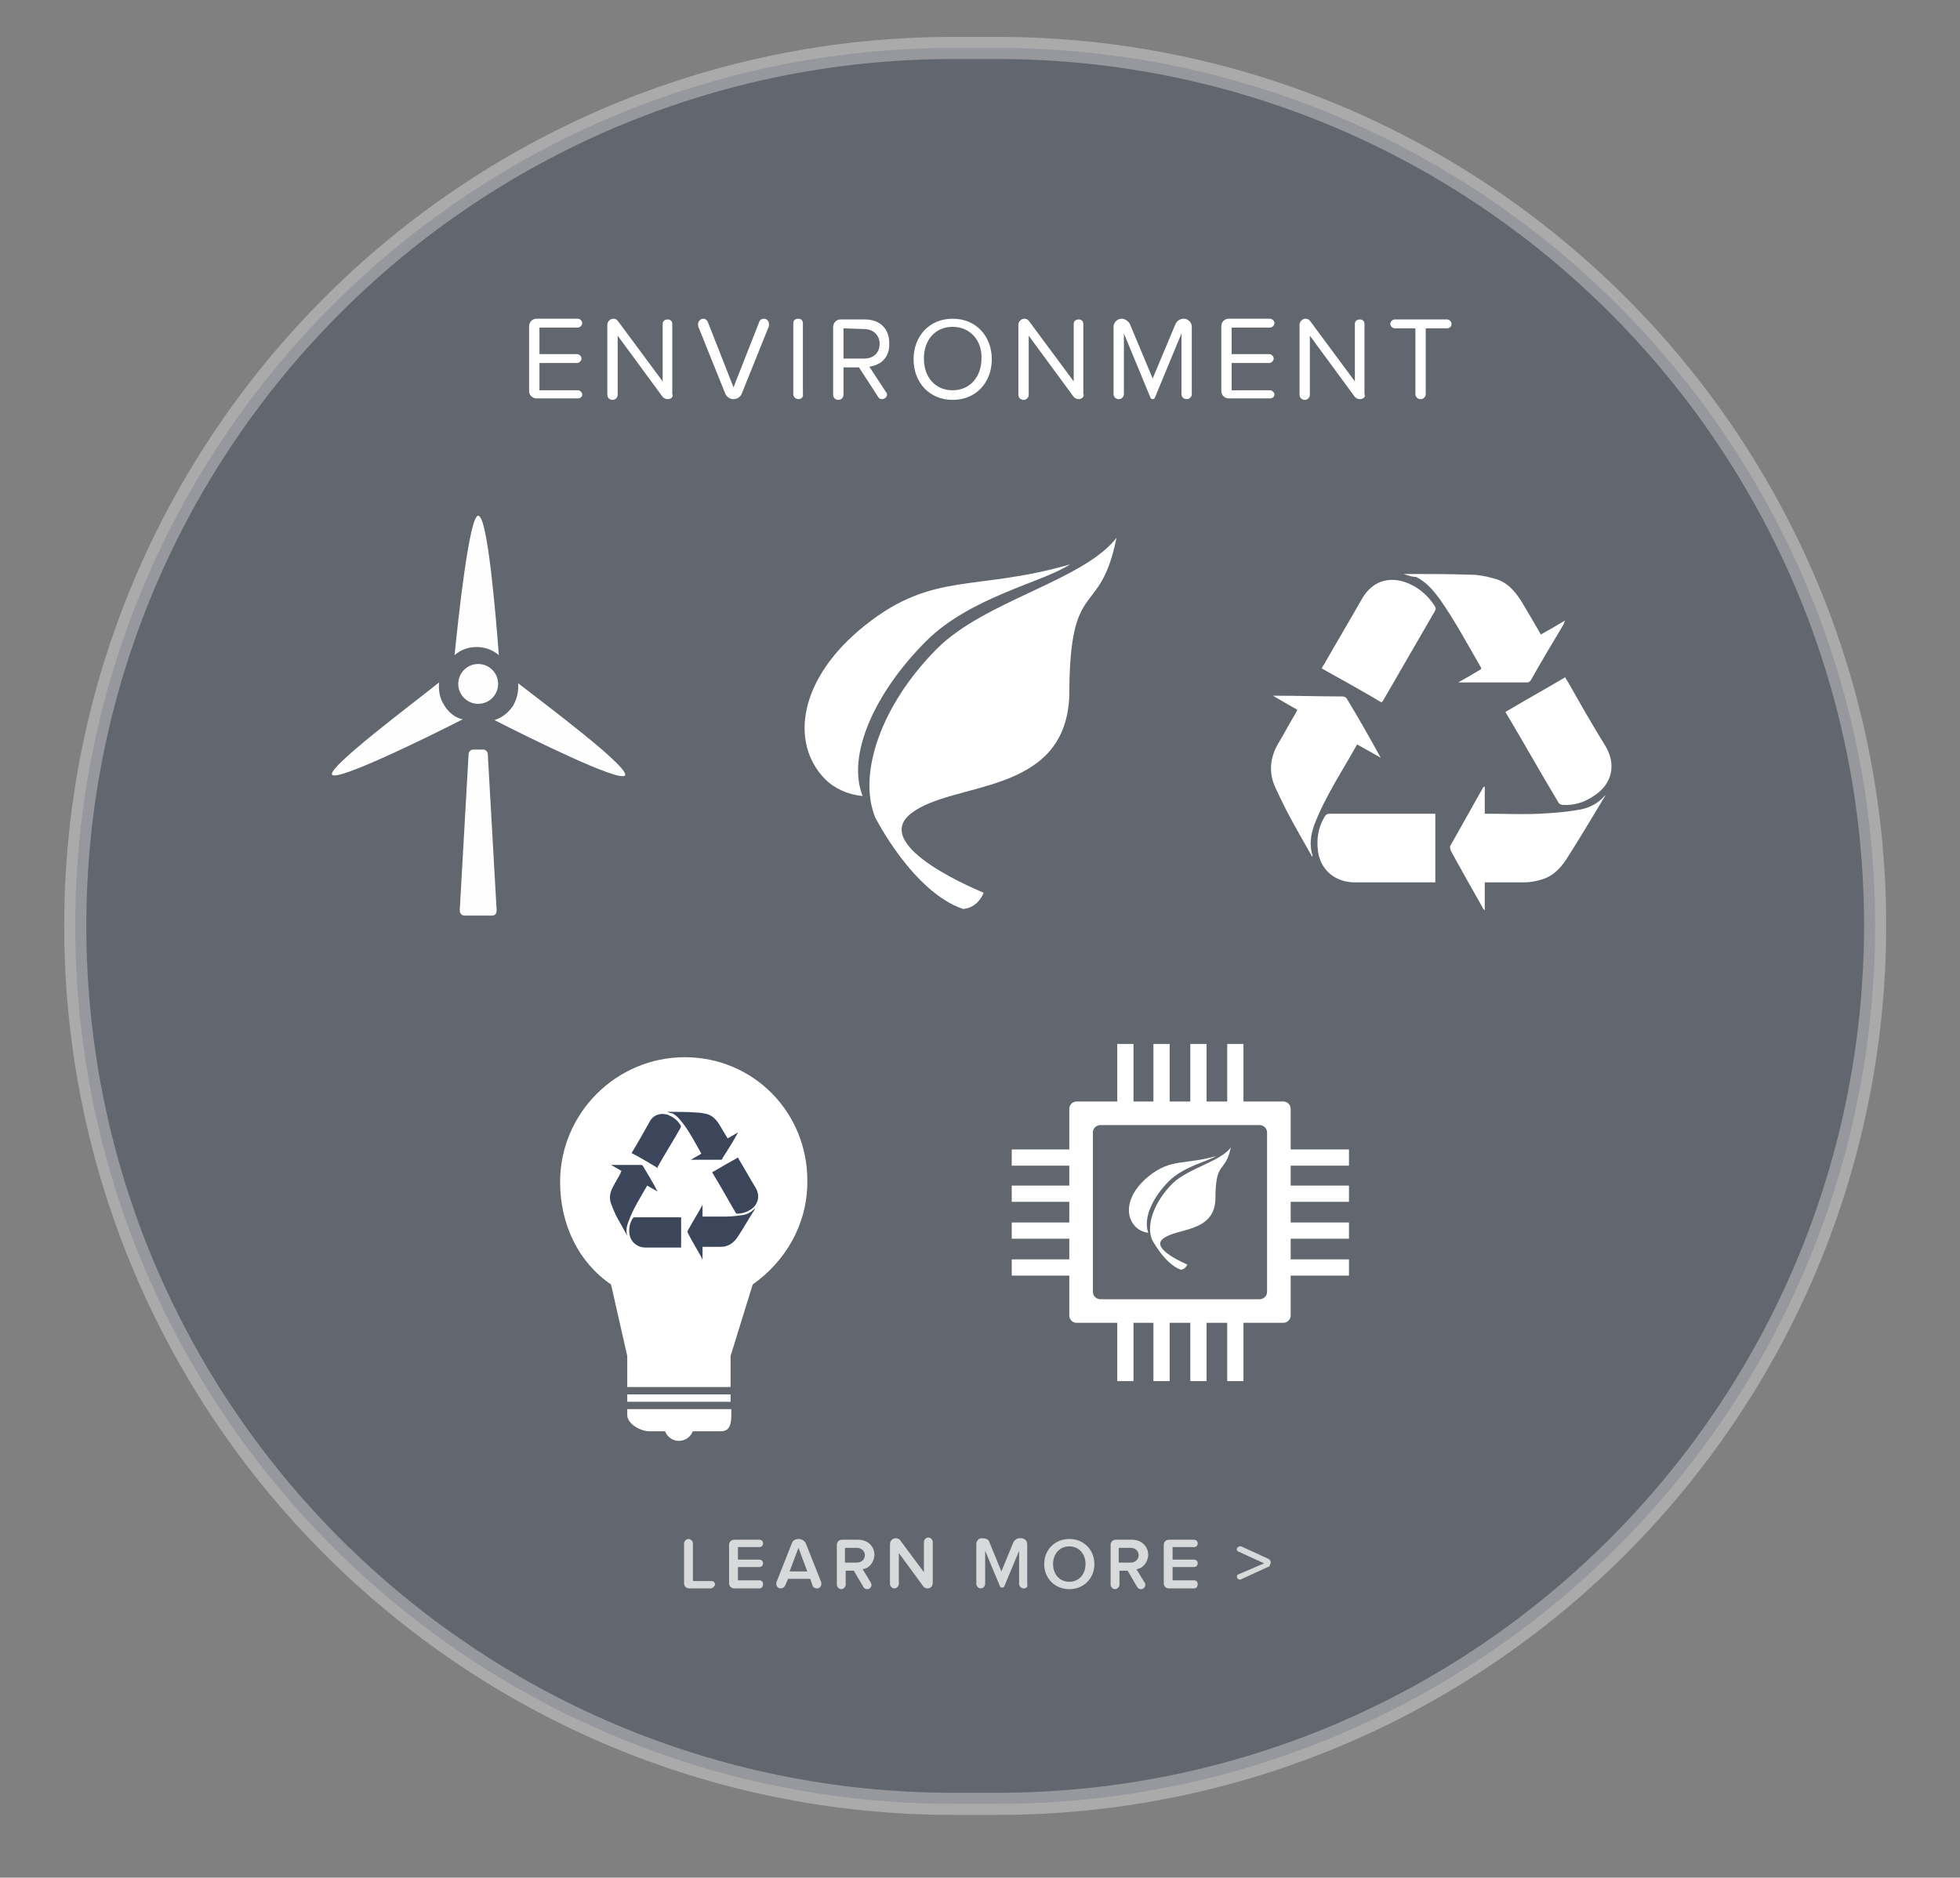<?xml version="1.0" encoding="utf-8"?>
<!-- Generator: Adobe Illustrator 19.1.0, SVG Export Plug-In . SVG Version: 6.00 Build 0)  -->
<svg version="1.1" id="Layer_1" xmlns="http://www.w3.org/2000/svg" xmlns:xlink="http://www.w3.org/1999/xlink" x="0px" y="0px"
	 viewBox="120 -119.5 265.6 254.5" style="enable-background:new 120 -119.5 265.6 254.5;" xml:space="preserve">
<rect x="120" y="-119.5" width="265.6" height="254.5" fill="#808080" stroke="none"/>
<style type="text/css">
	.st0{opacity:0.33;fill:#263249;stroke:#FFFFFF;stroke-width:3;stroke-miterlimit:10;enable-background:new    ;}
	.st1{fill:#FEFEFE;}
	.st2{fill:#FFFFFF;}
	.st3{opacity:0.9;}
	.st4{fill:#263249;}
	.st5{opacity:0.75;}
</style>
<g id="Layer_1_1_">
</g>
<g id="Layer_2">
	<path class="st0" d="M255.1,125h-5.9c-65.7,0-119-53.3-119-119l0,0c0-65.7,53.3-119,119-119h5.9c65.7,0,119,53.3,119,119l0,0
		C374,71.7,320.8,125,255.1,125z"/>
	<g>
		<g id="Stand_1_">
			<g>
				<path class="st1" d="M186.1-17.3c0-0.3-0.3-0.6-0.6-0.6h-1.4c-0.3,0-0.6,0.3-0.6,0.6l-1.2,21.2c0,0.4,0.3,0.7,0.6,0.7h3.8
					c0.4,0,0.6-0.3,0.6-0.7L186.1-17.3z"/>
			</g>
		</g>
		<g id="Blades_7_">
			<g>
				<path class="st1" d="M184.8-49.6c-1.2,0-2.7,13.9-3.2,18.9c0.8-0.7,1.8-1.1,3-1.1c1.1,0,2.2,0.4,3,1.1
					C187.2-35.8,186.1-49.6,184.8-49.6z"/>
			</g>
		</g>
		<g id="Blades_3_">
			<g>
				<path class="st1" d="M180.2-23.9c-0.6-0.9-0.8-2-0.7-3.1c-4,3.2-15.1,11.5-14.5,12.5s13.2-5.2,17.7-7.5
					C181.7-22.2,180.8-22.9,180.2-23.9z"/>
			</g>
		</g>
		<g id="Blades_1_">
			<g>
				<path class="st1" d="M190.2-26.9c0.1,1-0.1,2.1-0.7,3.1c-0.6,0.9-1.5,1.6-2.5,1.9c4.5,2.3,17,8.5,17.7,7.5
					C205.3-15.5,194.2-23.8,190.2-26.9z"/>
			</g>
		</g>
		<g id="Center_1_">
			<g>
				<circle class="st1" cx="184.8" cy="-26.8" r="2.7"/>
			</g>
		</g>
	</g>
	<g>
		<g>
			<path class="st2" d="M310.2-41.7c0.3,0,0.4,0,0.6,0c2.8,0,5.7,0,8.5,0.1c1,0,2.1,0.2,3.1,0.5c1.7,0.4,2.8,1.6,3.7,3
				c0.9,1.5,1.8,3,2.7,4.6c1.1-0.6,2.1-1.2,3.3-1.9c-0.1,0.2-0.2,0.4-0.2,0.5c-1.5,2.5-3,5-4.4,7.5c-0.1,0.2-0.3,0.4-0.5,0.4
				c-3.1,0-6.2,0-9.4,0c1.1-0.6,2.1-1.2,3.1-1.8c0-0.1,0-0.1,0-0.2c-1.8-3.1-3.5-6.3-5.6-9.3c-0.9-1.2-1.8-2.3-3.2-3
				C311.3-41.3,310.8-41.5,310.2-41.7z"/>
		</g>
		<g>
			<path class="st2" d="M297.8-3.4c-1.2-2.1-2.4-4.2-3.5-6.3c-0.5-1-1-2-1.5-3.1c-0.9-2-0.7-4,0.4-5.9c0.8-1.3,1.5-2.7,2.3-4
				c0.1-0.2,0.2-0.3,0.3-0.6c-1.1-0.6-2.1-1.2-3.3-1.9c0.3,0,0.4,0,0.5,0c3,0,5.9,0.1,8.9,0.1c0.2,0,0.5,0.1,0.6,0.3
				c1.6,2.6,3.1,5.3,4.6,8c-1.1-0.6-2.1-1.2-3.2-1.8c-2,3.6-4.3,7-5.8,10.9c-0.5,1.4-0.7,2.8-0.2,4.3C297.9-3.5,297.8-3.4,297.8-3.4
				z"/>
		</g>
		<g>
			<path class="st2" d="M321.2-12.9c0,1.3,0,2.5,0,3.7c0.2,0,0.4,0,0.6,0c2.3,0,4.5,0.1,6.8,0c1.7-0.1,3.4-0.2,5.1-0.5
				c1.5-0.2,2.8-0.8,3.8-2c0,0.1,0,0.1,0,0.1c-1.7,2.8-3.4,5.7-5.2,8.5c-0.9,1.4-2,2.5-3.7,2.9c-0.7,0.2-1.4,0.3-2.1,0.3
				c-1.5,0-3.1,0-4.7,0c-0.2,0-0.4,0-0.6,0c0,1.2,0,2.4,0,3.8c-0.2-0.2-0.3-0.3-0.3-0.4c-1.4-2.5-2.9-5.1-4.3-7.7
				c-0.1-0.2-0.1-0.5-0.1-0.6c1.5-2.7,3-5.3,4.5-8C321-12.8,321-12.8,321.2-12.9z"/>
		</g>
		<g>
			<path class="st2" d="M324-23c2.7-1.6,5.4-3.1,8.1-4.7c0.1,0.2,0.2,0.4,0.3,0.5c1.7,3,3.4,6,5.2,8.9c1.4,2.4,0.9,5-1.5,6.6
				c-1.3,0.9-2.7,1.4-4.3,1.3c-0.2,0-0.5-0.1-0.6-0.3C328.8-14.7,326.5-18.8,324-23z"/>
		</g>
		<g>
			<path class="st2" d="M307.2-24.3c-2.7-1.6-5.4-3.1-8.1-4.6c0.1-0.2,0.2-0.4,0.3-0.5c1.7-3,3.5-6,5.2-9c1.3-2.2,3.4-3,5.8-2.2
				c1.7,0.6,3,1.7,4,3.2c0.2,0.3,0.2,0.5,0,0.8c-2.3,4-4.7,8.1-7,12.1C307.4-24.5,307.3-24.4,307.2-24.3z"/>
		</g>
		<g>
			<path class="st2" d="M314.5-9.2c0,3.1,0,6.1,0,9.3c-0.2,0-0.4,0-0.6,0c-3.4,0-6.8,0-10.3,0c-2.5,0-4.6-1.5-5-4.2
				c-0.2-1.7,0-3.2,0.9-4.7c0.2-0.3,0.3-0.4,0.7-0.4c4.6,0,9.3,0,13.9,0C314.2-9.2,314.3-9.2,314.5-9.2z"/>
		</g>
	</g>
	<g>
		<path class="st2" d="M245.5-32.6c6-6,15.9-8,19.5-10.4c-12.8,3.7-18.5,0.9-27.7,8.2c-9.1,7.2-10.3,16-5.5,20.9
			c1.3,1.3,3.1,2.1,5.1,2.3C234.7-17.1,238.5-25.6,245.5-32.6z"/>
		<path class="st2" d="M247-31.6c-7.6,7.6-10.8,17-8.4,22.9c0,0,5.1,10.1,11.9,12.4c0,0,1.9,0,2.8-2.2c0,0-15.5-6.2-9.9-10.7
			c5.6-4.5,20.9-2.3,21.5-15.9c0-16.6,4.1-10.2,6.4-21.5C266.8-40.8,253.5-38.1,247-31.6z"/>
	</g>
	<g>
		<g>
			<path class="st2" d="M278.4,40.6c2-2,5.3-2.7,6.4-3.4c-4.2,1.2-6.1,0.3-9.1,2.7s-3.4,5.3-1.8,6.9c0.4,0.4,1,0.7,1.7,0.8
				C274.9,45.7,276.1,42.9,278.4,40.6z"/>
			<path class="st2" d="M278.9,40.9c-2.5,2.5-3.6,5.6-2.8,7.6c0,0,1.7,3.3,3.9,4.1c0,0,0.6,0,0.9-0.7c0,0-5.1-2.1-3.3-3.5
				c1.9-1.5,6.9-0.8,7.1-5.3c0-5.5,1.3-3.4,2.1-7.1C285.5,37.9,281.1,38.8,278.9,40.9z"/>
		</g>
		<g>
			<g>
				<g>
					<g>
						<path class="st2" d="M294.9,58.8c0,0.5-0.4,1-1,1h-28c-0.5,0-1-0.4-1-1v-28c0-0.5,0.4-1,1-1h28c0.5,0,1,0.4,1,1V58.8z
							 M268.1,55.6c0,0.5,0.4,1,1,1h21.6c0.5,0,1-0.4,1-1V34c0-0.5-0.4-1-1-1h-21.6c-0.5,0-1,0.4-1,1V55.6z"/>
					</g>
				</g>
			</g>
			<g>
				<g>
					<g>
						<rect x="257.1" y="36.3" class="st2" width="9.8" height="2.2"/>
					</g>
					<g>
						<rect x="257.1" y="41.2" class="st2" width="9.8" height="2.2"/>
					</g>
					<g>
						<rect x="257.1" y="46.2" class="st2" width="9.8" height="2.2"/>
					</g>
					<g>
						<rect x="257.1" y="51.2" class="st2" width="9.8" height="2.2"/>
					</g>
				</g>
				<g>
					<g>
						<rect x="293" y="36.3" class="st2" width="9.8" height="2.2"/>
					</g>
					<g>
						<rect x="293" y="41.2" class="st2" width="9.8" height="2.2"/>
					</g>
					<g>
						<rect x="293" y="46.2" class="st2" width="9.8" height="2.2"/>
					</g>
					<g>
						<rect x="293" y="51.2" class="st2" width="9.8" height="2.2"/>
					</g>
				</g>
			</g>
			<g>
				<g>
					<g>
						<rect x="286.3" y="22" class="st2" width="2.2" height="9.8"/>
					</g>
					<g>
						<rect x="281.3" y="22" class="st2" width="2.2" height="9.8"/>
					</g>
					<g>
						<rect x="276.3" y="22" class="st2" width="2.2" height="9.8"/>
					</g>
					<g>
						<rect x="271.4" y="22" class="st2" width="2.2" height="9.8"/>
					</g>
				</g>
				<g>
					<g>
						<rect x="286.3" y="57.9" class="st2" width="2.2" height="9.8"/>
					</g>
					<g>
						<rect x="281.3" y="57.9" class="st2" width="2.2" height="9.8"/>
					</g>
					<g>
						<rect x="276.3" y="57.9" class="st2" width="2.2" height="9.8"/>
					</g>
					<g>
						<rect x="271.4" y="57.9" class="st2" width="2.2" height="9.8"/>
					</g>
				</g>
			</g>
		</g>
	</g>
	<g>
		<g>
			<path class="st2" d="M198.3-65.5h-5.6c-0.5,0-1-0.4-1-1v-8.8c0-0.5,0.4-1,1-1h5.6c0.3,0,0.6,0.3,0.6,0.6c0,0.3-0.3,0.6-0.6,0.6
				h-5.2v3.6h5.1c0.3,0,0.6,0.3,0.6,0.6s-0.3,0.6-0.6,0.6h-5.1v3.7h5.2c0.3,0,0.6,0.3,0.6,0.6S198.6-65.5,198.3-65.5z"/>
			<path class="st2" d="M210.5-65.4c-0.3,0-0.5-0.1-0.7-0.3l-6.1-8.3v8c0,0.4-0.3,0.7-0.7,0.7s-0.7-0.3-0.7-0.7v-9.5
				c0-0.4,0.4-0.8,0.8-0.8c0.3,0,0.5,0.1,0.7,0.4l6,8.1v-7.8c0-0.4,0.3-0.6,0.7-0.6c0.4,0,0.6,0.3,0.6,0.6v9.5
				C211.3-65.8,211-65.4,210.5-65.4z"/>
			<path class="st2" d="M224.2-75.3l-3.7,9.2c-0.2,0.4-0.6,0.7-1.1,0.7l0,0c-0.5,0-0.9-0.3-1.1-0.7l-3.7-9.2c0-0.1,0-0.2,0-0.3
				c0-0.3,0.3-0.7,0.7-0.7c0.3,0,0.5,0.2,0.6,0.4l3.5,8.9l3.5-8.9c0.1-0.3,0.4-0.4,0.6-0.4c0.4,0,0.7,0.3,0.7,0.7
				C224.2-75.5,224.2-75.4,224.2-75.3z"/>
			<path class="st2" d="M228.2-65.4c-0.4,0-0.7-0.3-0.7-0.7v-9.6c0-0.4,0.3-0.6,0.7-0.6c0.4,0,0.6,0.3,0.6,0.6v9.6
				C228.9-65.7,228.6-65.4,228.2-65.4z"/>
			<path class="st2" d="M237.8-69.8l2.3,3.5c0.1,0.1,0.1,0.2,0.1,0.3c0,0.3-0.3,0.6-0.7,0.6c-0.2,0-0.4-0.1-0.5-0.3l-2.6-4h-2.1v3.7
				c0,0.4-0.3,0.7-0.7,0.7s-0.7-0.3-0.7-0.7v-9.2c0-0.5,0.4-1,1-1h3.3c2,0,3.3,1.2,3.3,3.2C240.6-71,239.3-70,237.8-69.8z M234.3-75
				v4.1h2.8c1.3,0,2.1-0.8,2.1-2s-0.9-2-2.1-2L234.3-75L234.3-75z"/>
			<path class="st2" d="M249.1-65.3c-3.2,0-5.3-2.4-5.3-5.5c0-3.1,2.1-5.5,5.3-5.5c3.2,0,5.3,2.4,5.3,5.5
				C254.4-67.7,252.3-65.3,249.1-65.3z M249.1-75.2c-2.4,0-3.9,1.8-3.9,4.3s1.5,4.3,3.9,4.3s3.9-1.9,3.9-4.3
				C253.1-73.3,251.5-75.2,249.1-75.2z"/>
			<path class="st2" d="M266.2-65.4c-0.3,0-0.5-0.1-0.7-0.3l-6.1-8.3v8c0,0.4-0.3,0.7-0.7,0.7c-0.4,0-0.7-0.3-0.7-0.7v-9.5
				c0-0.4,0.4-0.8,0.8-0.8c0.3,0,0.5,0.1,0.7,0.4l6,8.1v-7.8c0-0.4,0.3-0.6,0.7-0.6c0.4,0,0.6,0.3,0.6,0.6v9.5
				C267-65.8,266.6-65.4,266.2-65.4z"/>
			<path class="st2" d="M280.8-65.4c-0.4,0-0.7-0.3-0.7-0.7v-8.2l-3.6,8.7c0,0.1-0.2,0.2-0.3,0.2c-0.1,0-0.3-0.1-0.3-0.2l-3.6-8.7
				v8.2c0,0.4-0.3,0.7-0.7,0.7c-0.4,0-0.7-0.3-0.7-0.7v-9.1c0-0.6,0.5-1.1,1.1-1.1c0.4,0,0.9,0.3,1.1,0.7l3.1,7.4l3.1-7.4
				c0.2-0.4,0.6-0.7,1.1-0.7c0.6,0,1.1,0.5,1.1,1.1v9.1C281.5-65.7,281.2-65.4,280.8-65.4z"/>
			<path class="st2" d="M292.1-65.5h-5.6c-0.5,0-1-0.4-1-1v-8.8c0-0.5,0.4-1,1-1h5.6c0.3,0,0.6,0.3,0.6,0.6c0,0.3-0.3,0.6-0.6,0.6
				h-5.2v3.6h5.1c0.3,0,0.6,0.3,0.6,0.6s-0.3,0.6-0.6,0.6h-5.1v3.7h5.2c0.3,0,0.6,0.3,0.6,0.6S292.4-65.5,292.1-65.5z"/>
			<path class="st2" d="M304.3-65.4c-0.3,0-0.5-0.1-0.7-0.3l-6.1-8.3v8c0,0.4-0.3,0.7-0.7,0.7c-0.4,0-0.7-0.3-0.7-0.7v-9.5
				c0-0.4,0.4-0.8,0.8-0.8c0.3,0,0.5,0.1,0.7,0.4l6,8.1v-7.8c0-0.4,0.3-0.6,0.7-0.6c0.4,0,0.6,0.3,0.6,0.6v9.5
				C305.1-65.8,304.8-65.4,304.3-65.4z"/>
			<path class="st2" d="M316.1-75h-2.9v8.9c0,0.4-0.3,0.7-0.7,0.7c-0.4,0-0.7-0.3-0.7-0.7V-75H309c-0.3,0-0.6-0.3-0.6-0.6
				s0.3-0.6,0.6-0.6h7.1c0.3,0,0.6,0.3,0.6,0.6C316.7-75.2,316.4-75,316.1-75z"/>
		</g>
	</g>
	<g>
		<g>
			<rect x="205" y="69.5" class="st2" width="14" height="1"/>
			<path class="st2" d="M205,72.3c0,1.2,1.8,2.2,3,2.2h9.7c1.2,0,1.4-1,1.4-2.2v-0.8H205V72.3z"/>
			<g>
				<circle class="st2" cx="212" cy="73.8" r="2"/>
			</g>
			<path class="st2" d="M212.8,23.8c-9.3,0-16.9,7.6-16.9,16.9c0,5.8,2.5,10.9,6.9,13.9l2.2,9.7v4.2h14v-4.2l3-9.7
				c4.4-3.1,7.4-8.1,7.4-13.9C229.5,31.3,222.1,23.8,212.8,23.8z"/>
		</g>
		<g class="st3">
			<g>
				<path class="st4" d="M210.4,31.2c0.1,0,0.2,0,0.3,0c1.2,0,2.5,0,3.7,0.1c0.5,0,0.9,0.1,1.4,0.2c0.7,0.2,1.2,0.7,1.6,1.3
					c0.4,0.7,0.8,1.3,1.2,2c0.5-0.3,0.9-0.5,1.4-0.8c0,0.1-0.1,0.2-0.1,0.2c-0.6,1.1-1.3,2.2-2,3.3c0,0.1-0.1,0.2-0.2,0.2
					c-1.4,0-2.7,0-4.1,0c0.5-0.3,0.9-0.5,1.4-0.8v-0.1c-0.8-1.4-1.5-2.8-2.5-4.1c-0.4-0.5-0.8-1-1.4-1.3
					C210.9,31.4,210.7,31.3,210.4,31.2z"/>
			</g>
			<g>
				<path class="st4" d="M205,48c-0.5-0.9-1-1.8-1.5-2.7c-0.2-0.4-0.4-0.9-0.6-1.4c-0.4-0.9-0.3-1.7,0.2-2.6c0.3-0.6,0.7-1.2,1-1.8
					c0-0.1,0.1-0.2,0.1-0.3c-0.5-0.3-0.9-0.5-1.4-0.8c0.1,0,0.2,0,0.2,0c1.3,0,2.6,0,3.9,0c0.1,0,0.2,0.1,0.2,0.1
					c0.7,1.2,1.4,2.3,2,3.5c-0.5-0.3-0.9-0.5-1.4-0.8c-0.9,1.6-1.9,3.1-2.5,4.8C204.9,46.7,204.8,47.3,205,48L205,48z"/>
			</g>
			<g>
				<path class="st4" d="M215.2,43.8c0,0.6,0,1.1,0,1.6c0.1,0,0.2,0,0.2,0c1,0,2,0,3,0c0.7,0,1.5-0.1,2.2-0.2
					c0.7-0.1,1.2-0.4,1.7-0.9c0,0,0,0,0,0.1c-0.8,1.2-1.5,2.5-2.3,3.7c-0.4,0.6-0.9,1.1-1.6,1.3c-0.3,0.1-0.6,0.1-0.9,0.1
					c-0.7,0-1.4,0-2,0c-0.1,0-0.2,0-0.3,0c0,0.5,0,1.1,0,1.7c-0.1-0.1-0.1-0.1-0.1-0.2c-0.6-1.1-1.3-2.2-1.9-3.4
					c0-0.1-0.1-0.2,0-0.3C213.8,46.2,214.5,45.1,215.2,43.8C215.2,43.9,215.2,43.9,215.2,43.8z"/>
			</g>
			<g>
				<path class="st4" d="M216.5,39.4c1.2-0.7,2.4-1.4,3.5-2c0.1,0.1,0.1,0.2,0.1,0.2c0.8,1.3,1.5,2.6,2.3,3.9c0.6,1,0.4,2.2-0.6,2.9
					c-0.6,0.4-1.2,0.6-1.9,0.6c-0.1,0-0.2-0.1-0.2-0.1C218.6,43,217.6,41.2,216.5,39.4z"/>
			</g>
			<g>
				<path class="st4" d="M209.1,38.8c-1.2-0.7-2.3-1.4-3.5-2c0-0.1,0.1-0.2,0.1-0.2c0.8-1.3,1.5-2.6,2.3-4c0.5-1,1.5-1.3,2.5-1
					c0.7,0.3,1.3,0.7,1.7,1.4c0.1,0.1,0.1,0.2,0,0.4c-1,1.8-2.1,3.5-3.1,5.3C209.2,38.7,209.2,38.8,209.1,38.8z"/>
			</g>
			<g>
				<path class="st4" d="M212.3,45.5c0,1.4,0,2.7,0,4.1c-0.1,0-0.2,0-0.3,0c-1.5,0-3,0-4.5,0c-1.1,0-2-0.7-2.2-1.8
					c-0.1-0.7,0-1.4,0.4-2.1c0.1-0.1,0.1-0.2,0.3-0.2c2,0,4.1,0,6.1,0C212.2,45.5,212.2,45.5,212.3,45.5z"/>
			</g>
		</g>
	</g>
</g>
<g id="Layer_3">
	<g class="st5">
		<g>
			<path class="st2" d="M216.3,95.8h-2.9c-0.4,0-0.7-0.3-0.7-0.7v-5.4c0-0.3,0.3-0.6,0.6-0.6s0.6,0.3,0.6,0.6v5.1h2.5
				c0.3,0,0.5,0.2,0.5,0.5C216.8,95.6,216.5,95.8,216.3,95.8z"/>
			<path class="st2" d="M222.9,95.8h-3.4c-0.4,0-0.7-0.3-0.7-0.7v-5.2c0-0.4,0.3-0.7,0.7-0.7h3.4c0.3,0,0.5,0.2,0.5,0.5
				s-0.2,0.5-0.5,0.5H220v1.7h2.9c0.3,0,0.5,0.2,0.5,0.5s-0.2,0.5-0.5,0.5H220v1.8h2.9c0.3,0,0.5,0.2,0.5,0.5
				C223.4,95.6,223.2,95.8,222.9,95.8z"/>
			<path class="st2" d="M230.7,95.8c-0.2,0-0.5-0.1-0.6-0.4l-0.3-0.9h-3l-0.4,0.9c-0.1,0.2-0.3,0.4-0.6,0.4c-0.4,0-0.6-0.3-0.6-0.6
				c0-0.1,0-0.1,0-0.2l2.1-5.3c0.1-0.4,0.5-0.6,0.9-0.6s0.8,0.2,1,0.6l2.1,5.3c0,0.1,0,0.2,0,0.2C231.3,95.5,231.1,95.8,230.7,95.8z
				 M228.2,90.3l-1.2,3.2h2.4L228.2,90.3z"/>
			<path class="st2" d="M236.9,93.2L238,95c0,0.1,0.1,0.2,0.1,0.3c0,0.3-0.2,0.6-0.6,0.6c-0.2,0-0.4-0.1-0.5-0.3l-1.3-2.2h-1.1v1.9
				c0,0.3-0.3,0.6-0.6,0.6c-0.3,0-0.6-0.3-0.6-0.6v-5.4c0-0.4,0.3-0.7,0.7-0.7h2.2c1.3,0,2.2,0.9,2.2,2.1
				C238.4,92.4,237.7,93.1,236.9,93.2z M234.5,90.2v2.1h1.6c0.6,0,1.1-0.4,1.1-1s-0.5-1-1.1-1h-1.6V90.2z"/>
			<path class="st2" d="M245.7,95.8c-0.2,0-0.5-0.1-0.6-0.3l-3.3-4.5v4.2c0,0.3-0.3,0.6-0.6,0.6s-0.6-0.3-0.6-0.6v-5.4
				c0-0.4,0.3-0.8,0.8-0.8c0.2,0,0.5,0.1,0.6,0.3l3.2,4.3v-4.1c0-0.3,0.3-0.6,0.6-0.6c0.3,0,0.6,0.3,0.6,0.6V95
				C246.4,95.5,246.1,95.8,245.7,95.8z"/>
			<path class="st2" d="M258.7,95.8c-0.3,0-0.6-0.3-0.6-0.6v-4.5l-2,4.8c0,0.1-0.2,0.2-0.3,0.2s-0.3-0.1-0.3-0.2l-2-4.8v4.5
				c0,0.3-0.3,0.6-0.6,0.6s-0.6-0.3-0.6-0.6v-5.4c0-0.4,0.3-0.8,0.7-0.8c0.5,0,1,0.1,1.1,0.6l1.6,3.9l1.6-3.9
				c0.1-0.3,0.5-0.6,0.8-0.6c0.5-0.1,1.1,0.2,1.1,0.8v5.4C259.3,95.6,259.1,95.8,258.7,95.8z"/>
			<path class="st2" d="M264.9,95.9c-2,0-3.4-1.5-3.4-3.4s1.4-3.4,3.4-3.4s3.4,1.5,3.4,3.4S266.9,95.9,264.9,95.9z M264.9,90.1
				c-1.3,0-2.2,1-2.2,2.4s0.9,2.4,2.2,2.4s2.2-1,2.2-2.4C267.1,91.1,266.2,90.1,264.9,90.1z"/>
			<path class="st2" d="M274,93.2l1.1,1.8c0.1,0.1,0.1,0.2,0.1,0.3c0,0.3-0.2,0.6-0.6,0.6c-0.2,0-0.4-0.1-0.5-0.3l-1.3-2.2h-1.1v1.9
				c0,0.3-0.3,0.6-0.6,0.6c-0.3,0-0.6-0.3-0.6-0.6v-5.4c0-0.4,0.3-0.7,0.7-0.7h2.2c1.3,0,2.2,0.9,2.2,2.1
				C275.5,92.4,274.8,93.1,274,93.2z M271.6,90.2v2.1h1.6c0.6,0,1.1-0.4,1.1-1s-0.5-1-1.1-1h-1.6V90.2z"/>
			<path class="st2" d="M281.8,95.8h-3.4c-0.4,0-0.7-0.3-0.7-0.7v-5.2c0-0.4,0.3-0.7,0.7-0.7h3.4c0.3,0,0.5,0.2,0.5,0.5
				s-0.2,0.5-0.5,0.5h-2.9v1.7h2.9c0.3,0,0.5,0.2,0.5,0.5s-0.2,0.5-0.5,0.5h-2.9v1.8h2.9c0.3,0,0.5,0.2,0.5,0.5
				C282.3,95.6,282.1,95.8,281.8,95.8z"/>
			<path class="st2" d="M291.8,92.9l-3.7,1.7H288c-0.2,0-0.4-0.2-0.4-0.4c0-0.1,0.1-0.3,0.2-0.3l3.5-1.5l-3.5-1.6
				c-0.2-0.1-0.2-0.2-0.2-0.3c0-0.2,0.2-0.4,0.4-0.4c0,0,0.1,0,0.2,0l3.7,1.7c0.2,0.1,0.3,0.3,0.3,0.5
				C292.1,92.7,292,92.9,291.8,92.9z"/>
		</g>
	</g>
</g>
</svg>

